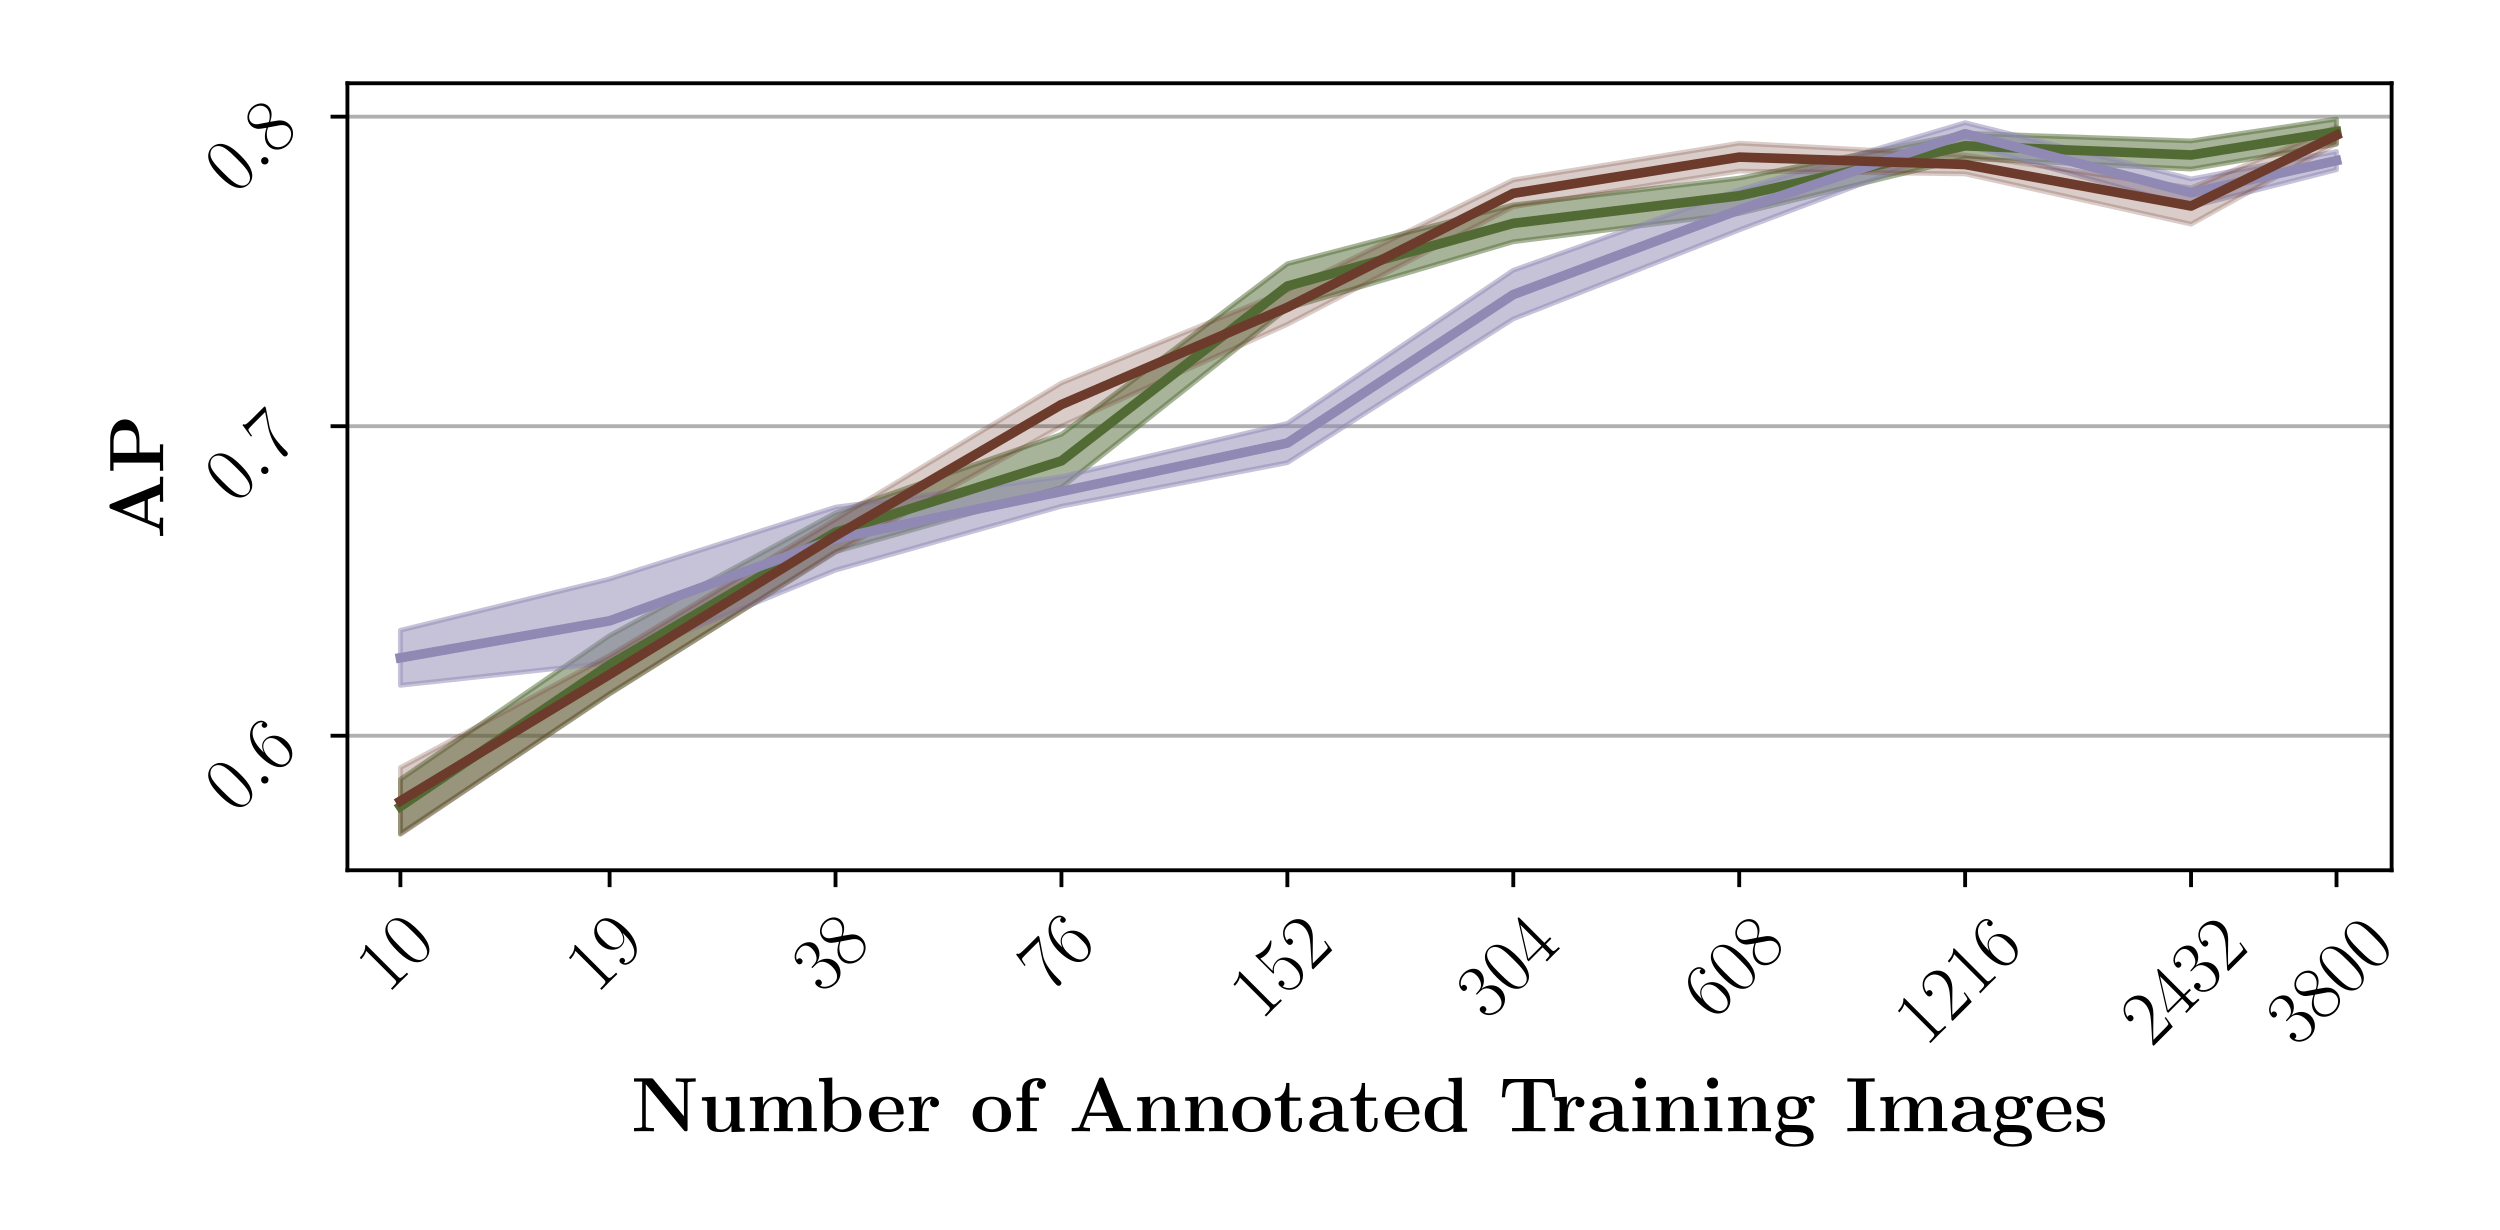 <?xml version="1.0" encoding="utf-8" standalone="no"?>
<!DOCTYPE svg PUBLIC "-//W3C//DTD SVG 1.1//EN"
  "http://www.w3.org/Graphics/SVG/1.1/DTD/svg11.dtd">
<!-- Created with matplotlib (https://matplotlib.org/) -->
<svg height="255.118pt" version="1.1" viewBox="0 0 518.74 255.118" width="518.74pt" xmlns="http://www.w3.org/2000/svg" xmlns:xlink="http://www.w3.org/1999/xlink">
 <defs>
  <style type="text/css">
*{stroke-linecap:butt;stroke-linejoin:round;}
  </style>
 </defs>
 <g id="figure_1">
  <g id="patch_1">
   <path d="M 0 255.118 
L 518.74 255.118 
L 518.74 0 
L 0 0 
z
" style="fill:#ffffff;"/>
  </g>
  <g id="axes_1">
   <g id="patch_2">
    <path d="M 72.089 180.577 
L 496.252 180.577 
L 496.252 17.28 
L 72.089 17.28 
z
" style="fill:#ffffff;"/>
   </g>
   <g id="matplotlib.axis_1">
    <g id="xtick_1">
     <g id="line2d_1">
      <defs>
       <path d="M 0 0 
L 0 3.5 
" id="m25ded9c1b1" style="stroke:#000000;stroke-width:0.8;"/>
      </defs>
      <g>
       <use style="stroke:#000000;stroke-width:0.8;" x="83.08" xlink:href="#m25ded9c1b1" y="180.577"/>
      </g>
     </g>
     <g id="text_1">
      <!-- 10 -->
      <defs>
       <path d="M 26.594 63.797 
C 26.594 65.891 26.5 66 25.094 66 
C 21.203 61.359 15.297 59.891 9.703 59.688 
C 9.406 59.688 8.906 59.688 8.797 59.5 
C 8.703 59.297 8.703 59.094 8.703 57 
C 11.797 57 17 57.594 21 59.984 
L 21 7.297 
C 21 3.797 20.797 2.594 12.203 2.594 
L 9.203 2.594 
L 9.203 0 
C 14 0.094 19 0.188 23.797 0.188 
C 28.594 0.188 33.594 0.094 38.406 0 
L 38.406 2.594 
L 35.406 2.594 
C 26.797 2.594 26.594 3.688 26.594 7.297 
z
" id="CMR17-49"/>
       <path d="M 42 31.844 
C 42 37.969 41.906 48.422 37.703 56.453 
C 34 63.484 28.094 66 22.906 66 
C 18.094 66 12 63.781 8.203 56.562 
C 4.203 49.016 3.797 39.672 3.797 31.844 
C 3.797 26.109 3.906 17.375 7 9.734 
C 11.297 -0.609 19 -2 22.906 -2 
C 27.5 -2 34.5 -0.109 38.594 9.438 
C 41.594 16.375 42 24.5 42 31.844 
z
M 22.906 -0.406 
C 16.5 -0.406 12.703 5.125 11.297 12.75 
C 10.203 18.688 10.203 27.328 10.203 32.953 
C 10.203 40.688 10.203 47.109 11.5 53.234 
C 13.406 61.781 19 64.391 22.906 64.391 
C 27 64.391 32.297 61.672 34.203 53.438 
C 35.5 47.719 35.594 40.984 35.594 32.953 
C 35.594 26.422 35.594 18.375 34.406 12.453 
C 32.297 1.5 26.406 -0.406 22.906 -0.406 
z
" id="CMR17-48"/>
      </defs>
      <g transform="translate(80.379 206.441)rotate(-45)scale(0.16 -0.16)">
       <use transform="scale(0.996)" xlink:href="#CMR17-49"/>
       <use transform="translate(45.69 0)scale(0.996)" xlink:href="#CMR17-48"/>
      </g>
     </g>
    </g>
    <g id="xtick_2">
     <g id="line2d_2">
      <g>
       <use style="stroke:#000000;stroke-width:0.8;" x="126.489" xlink:href="#m25ded9c1b1" y="180.577"/>
      </g>
     </g>
     <g id="text_2">
      <!-- 19 -->
      <defs>
       <path d="M 35.203 29.234 
C 35.203 7 26.094 0.391 18.594 0.391 
C 16.297 0.391 10.703 0.672 8.406 4.391 
C 11 4 12.906 5.391 12.906 7.891 
C 12.906 10.594 10.703 11.5 9.297 11.5 
C 8.406 11.5 5.703 11.094 5.703 7.688 
C 5.703 1.062 11.594 -2 18.797 -2 
C 30.297 -2 42 10.391 42 32.656 
C 42 60.266 30.797 66 23.203 66 
C 13.297 66 3.797 57.25 3.797 43.75 
C 3.797 31.25 11.906 22 22.094 22 
C 30.5 22 34.203 29.844 35.203 33.156 
z
M 22.297 23.594 
C 19.594 23.594 15.797 24.094 12.703 30.141 
C 10.594 34.078 10.594 38.703 10.594 43.641 
C 10.594 49.594 10.594 53.719 13.406 58.156 
C 14.797 60.266 17.406 63.688 23.203 63.688 
C 35 63.688 35 45.453 35 41.422 
C 35 34.266 31.797 23.594 22.297 23.594 
z
" id="CMR17-57"/>
      </defs>
      <g transform="translate(123.788 206.441)rotate(-45)scale(0.16 -0.16)">
       <use transform="scale(0.996)" xlink:href="#CMR17-49"/>
       <use transform="translate(45.69 0)scale(0.996)" xlink:href="#CMR17-57"/>
      </g>
     </g>
    </g>
    <g id="xtick_3">
     <g id="line2d_3">
      <g>
       <use style="stroke:#000000;stroke-width:0.8;" x="173.367" xlink:href="#m25ded9c1b1" y="180.577"/>
      </g>
     </g>
     <g id="text_3">
      <!-- 38 -->
      <defs>
       <path d="M 22.094 34 
C 31 34 34.906 26.141 34.906 17.094 
C 34.906 5.031 28.5 0.391 22.703 0.391 
C 17.406 0.391 8.797 3.016 6.094 10.797 
C 6.594 10.594 7.094 10.594 7.594 10.594 
C 10 10.594 11.797 12.188 11.797 14.797 
C 11.797 17.688 9.594 19 7.594 19 
C 5.906 19 3.297 18.188 3.297 14.484 
C 3.297 5.234 12.297 -2 22.906 -2 
C 34 -2 42.5 6.75 42.5 16.984 
C 42.5 26.844 34.5 34 25 35.094 
C 32.594 36.672 39.906 43.375 39.906 52.391 
C 39.906 60.25 32 66 23 66 
C 13.906 66 5.906 60.344 5.906 52.297 
C 5.906 48.797 8.5 48.188 9.797 48.188 
C 11.906 48.188 13.703 49.484 13.703 52.094 
C 13.703 54.688 11.906 56 9.797 56 
C 9.406 56 8.906 56 8.5 55.797 
C 11.406 62.484 19.297 63.688 22.797 63.688 
C 26.297 63.688 32.906 61.969 32.906 52.297 
C 32.906 49.484 32.5 44.547 29.094 40.219 
C 26.094 36.391 22.703 36.188 19.406 35.891 
C 18.906 35.891 16.594 35.688 16.203 35.688 
C 15.5 35.594 15.094 35.5 15.094 34.797 
C 15.094 34.094 15.203 34 17.203 34 
z
" id="CMR17-51"/>
       <path d="M 27.203 35.766 
C 33.5 38.969 39.906 43.797 39.906 51.531 
C 39.906 60.688 31.094 66 23 66 
C 13.906 66 5.906 59.375 5.906 50.234 
C 5.906 47.719 6.5 43.391 10.406 39.578 
C 11.406 38.578 15.594 35.562 18.297 33.656 
C 13.797 31.344 3.297 25.812 3.297 14.766 
C 3.297 4.406 13.094 -2 22.797 -2 
C 33.5 -2 42.5 5.719 42.5 15.969 
C 42.5 25.109 36.406 29.328 32.406 32.047 
z
M 14.094 44.609 
C 13.297 45.109 9.297 48.219 9.297 52.938 
C 9.297 59.078 15.594 63.688 22.797 63.688 
C 30.703 63.688 36.5 58.062 36.5 51.531 
C 36.5 42.188 26.094 36.859 25.594 36.859 
C 25.5 36.859 25.406 36.859 24.594 37.469 
z
M 32.5 24 
C 34 22.906 38.797 19.578 38.797 13.453 
C 38.797 6.016 31.406 0.391 23 0.391 
C 13.906 0.391 7 6.922 7 14.859 
C 7 22.797 13.094 29.438 20 32.547 
z
" id="CMR17-56"/>
      </defs>
      <g transform="translate(170.666 206.441)rotate(-45)scale(0.16 -0.16)">
       <use transform="scale(0.996)" xlink:href="#CMR17-51"/>
       <use transform="translate(45.69 0)scale(0.996)" xlink:href="#CMR17-56"/>
      </g>
     </g>
    </g>
    <g id="xtick_4">
     <g id="line2d_4">
      <g>
       <use style="stroke:#000000;stroke-width:0.8;" x="220.245" xlink:href="#m25ded9c1b1" y="180.577"/>
      </g>
     </g>
     <g id="text_4">
      <!-- 76 -->
      <defs>
       <path d="M 45.094 61.797 
L 45.094 64 
L 21.594 64 
C 9.906 64 9.703 65.094 9.297 67 
L 7.5 67 
L 4.594 48.5 
L 6.406 48.5 
C 6.703 50.406 7.406 55.5 8.594 57.391 
C 9.203 58.188 16.594 58.188 18.297 58.188 
L 40.297 58.188 
L 29.203 41.719 
C 21.797 30.641 16.703 15.672 16.703 2.594 
C 16.703 1.391 16.703 -2 20.297 -2 
C 23.906 -2 23.906 1.391 23.906 2.688 
L 23.906 7.281 
C 23.906 23.656 26.703 34.438 31.297 41.312 
z
" id="CMR17-55"/>
       <path d="M 10.594 34.344 
C 10.594 58 21.797 63.688 28.297 63.688 
C 30.406 63.688 35.5 63.266 37.5 59.094 
C 35.906 59.094 32.906 59.094 32.906 55.594 
C 32.906 52.891 35.094 52 36.5 52 
C 37.406 52 40.094 52.391 40.094 55.797 
C 40.094 62.297 35.094 66 28.203 66 
C 16.297 66 3.797 53.297 3.797 31.422 
C 3.797 4.016 15.094 -2 23.094 -2 
C 32.797 -2 42 6.734 42 20.234 
C 42 32.828 33.906 42 23.703 42 
C 17.594 42 13.094 37.969 10.594 30.922 
z
M 23.094 0.391 
C 10.797 0.391 10.797 18.938 10.797 22.656 
C 10.797 29.906 14.203 40.391 23.5 40.391 
C 25.203 40.391 30.094 40.391 33.406 33.438 
C 35.203 29.516 35.203 25.375 35.203 20.344 
C 35.203 14.906 35.203 10.875 33.094 6.844 
C 30.906 2.703 27.703 0.391 23.094 0.391 
z
" id="CMR17-54"/>
      </defs>
      <g transform="translate(217.544 206.441)rotate(-45)scale(0.16 -0.16)">
       <use transform="scale(0.996)" xlink:href="#CMR17-55"/>
       <use transform="translate(45.69 0)scale(0.996)" xlink:href="#CMR17-54"/>
      </g>
     </g>
    </g>
    <g id="xtick_5">
     <g id="line2d_5">
      <g>
       <use style="stroke:#000000;stroke-width:0.8;" x="267.123" xlink:href="#m25ded9c1b1" y="180.577"/>
      </g>
     </g>
     <g id="text_5">
      <!-- 152 -->
      <defs>
       <path d="M 11.406 58.594 
C 12.406 58.188 16.5 56.891 20.703 56.891 
C 30 56.891 35.094 61.891 38 64.688 
C 38 65.484 38 66 37.406 66 
C 37.297 66 37.094 66 36.297 65.594 
C 32.797 64.094 28.703 63 23.703 63 
C 20.703 63 16.203 63.359 11.297 65.484 
C 10.203 66 10 66 9.906 66 
C 9.406 66 9.297 65.891 9.297 63.906 
L 9.297 34.859 
C 9.297 33.016 9.297 32.5 10.297 32.5 
C 10.797 32.5 11 32.703 11.5 33.422 
C 14.703 38.047 19.094 40 24.094 40 
C 27.594 40 35.094 37.734 35.094 20.203 
C 35.094 16.984 35.094 11.188 32.094 6.594 
C 29.594 2.484 25.703 0.391 21.406 0.391 
C 14.797 0.391 8.094 4.984 6.297 12.688 
C 6.703 12.594 7.5 12.391 7.906 12.391 
C 9.203 12.391 11.703 13.094 11.703 16.188 
C 11.703 18.891 9.797 20 7.906 20 
C 5.594 20 4.094 18.594 4.094 15.797 
C 4.094 7.094 11 -2 21.594 -2 
C 31.906 -2 41.703 6.891 41.703 19.797 
C 41.703 32.094 33.906 41.594 24.203 41.594 
C 19.094 41.594 14.797 39.688 11.406 36 
z
" id="CMR17-53"/>
       <path d="M 41.703 15.469 
L 39.906 15.469 
C 38.906 8.391 38.094 7.188 37.703 6.594 
C 37.203 5.797 30 5.797 28.594 5.797 
L 9.406 5.797 
C 13 9.688 20 16.766 28.5 24.938 
C 34.594 30.719 41.703 37.5 41.703 47.391 
C 41.703 59.188 32.297 66 21.797 66 
C 10.797 66 4.094 56.297 4.094 47.297 
C 4.094 43.391 7 42.891 8.203 42.891 
C 9.203 42.891 12.203 43.484 12.203 46.984 
C 12.203 50.094 9.594 51 8.203 51 
C 7.594 51 7 50.891 6.594 50.688 
C 8.5 59.188 14.297 63.391 20.406 63.391 
C 29.094 63.391 34.797 56.5 34.797 47.391 
C 34.797 38.703 29.703 31.219 24 24.734 
L 4.094 2.297 
L 4.094 0 
L 39.297 0 
z
" id="CMR17-50"/>
      </defs>
      <g transform="translate(261.663 211.959)rotate(-45)scale(0.16 -0.16)">
       <use transform="scale(0.996)" xlink:href="#CMR17-49"/>
       <use transform="translate(45.69 0)scale(0.996)" xlink:href="#CMR17-53"/>
       <use transform="translate(91.381 0)scale(0.996)" xlink:href="#CMR17-50"/>
      </g>
     </g>
    </g>
    <g id="xtick_6">
     <g id="line2d_6">
      <g>
       <use style="stroke:#000000;stroke-width:0.8;" x="314.001" xlink:href="#m25ded9c1b1" y="180.577"/>
      </g>
     </g>
     <g id="text_6">
      <!-- 304 -->
      <defs>
       <path d="M 33.594 64.797 
C 33.594 66.891 33.5 67 31.703 67 
L 2 19.594 
L 2 17 
L 27.797 17 
L 27.797 7.188 
C 27.797 3.594 27.594 2.594 20.594 2.594 
L 18.703 2.594 
L 18.703 0 
C 21.906 0.188 27.297 0.188 30.703 0.188 
C 34.094 0.188 39.5 0.188 42.703 0 
L 42.703 2.594 
L 40.797 2.594 
C 33.797 2.594 33.594 3.594 33.594 7.188 
L 33.594 17 
L 43.797 17 
L 43.797 19.594 
L 33.594 19.594 
z
M 28.094 58.172 
L 28.094 19.594 
L 4 19.594 
z
" id="CMR17-52"/>
      </defs>
      <g transform="translate(308.541 211.959)rotate(-45)scale(0.16 -0.16)">
       <use transform="scale(0.996)" xlink:href="#CMR17-51"/>
       <use transform="translate(45.69 0)scale(0.996)" xlink:href="#CMR17-48"/>
       <use transform="translate(91.381 0)scale(0.996)" xlink:href="#CMR17-52"/>
      </g>
     </g>
    </g>
    <g id="xtick_7">
     <g id="line2d_7">
      <g>
       <use style="stroke:#000000;stroke-width:0.8;" x="360.879" xlink:href="#m25ded9c1b1" y="180.577"/>
      </g>
     </g>
     <g id="text_7">
      <!-- 608 -->
      <g transform="translate(355.419 211.959)rotate(-45)scale(0.16 -0.16)">
       <use transform="scale(0.996)" xlink:href="#CMR17-54"/>
       <use transform="translate(45.69 0)scale(0.996)" xlink:href="#CMR17-48"/>
       <use transform="translate(91.381 0)scale(0.996)" xlink:href="#CMR17-56"/>
      </g>
     </g>
    </g>
    <g id="xtick_8">
     <g id="line2d_8">
      <g>
       <use style="stroke:#000000;stroke-width:0.8;" x="407.757" xlink:href="#m25ded9c1b1" y="180.577"/>
      </g>
     </g>
     <g id="text_8">
      <!-- 1216 -->
      <g transform="translate(399.538 217.477)rotate(-45)scale(0.16 -0.16)">
       <use transform="scale(0.996)" xlink:href="#CMR17-49"/>
       <use transform="translate(45.69 0)scale(0.996)" xlink:href="#CMR17-50"/>
       <use transform="translate(91.381 0)scale(0.996)" xlink:href="#CMR17-49"/>
       <use transform="translate(137.071 0)scale(0.996)" xlink:href="#CMR17-54"/>
      </g>
     </g>
    </g>
    <g id="xtick_9">
     <g id="line2d_9">
      <g>
       <use style="stroke:#000000;stroke-width:0.8;" x="454.635" xlink:href="#m25ded9c1b1" y="180.577"/>
      </g>
     </g>
     <g id="text_9">
      <!-- 2432 -->
      <g transform="translate(446.416 217.477)rotate(-45)scale(0.16 -0.16)">
       <use transform="scale(0.996)" xlink:href="#CMR17-50"/>
       <use transform="translate(45.69 0)scale(0.996)" xlink:href="#CMR17-52"/>
       <use transform="translate(91.381 0)scale(0.996)" xlink:href="#CMR17-51"/>
       <use transform="translate(137.071 0)scale(0.996)" xlink:href="#CMR17-50"/>
      </g>
     </g>
    </g>
    <g id="xtick_10">
     <g id="line2d_10">
      <g>
       <use style="stroke:#000000;stroke-width:0.8;" x="484.817" xlink:href="#m25ded9c1b1" y="180.577"/>
      </g>
     </g>
     <g id="text_10">
      <!-- 3800 -->
      <g transform="translate(476.599 217.477)rotate(-45)scale(0.16 -0.16)">
       <use transform="scale(0.996)" xlink:href="#CMR17-51"/>
       <use transform="translate(45.69 0)scale(0.996)" xlink:href="#CMR17-56"/>
       <use transform="translate(91.381 0)scale(0.996)" xlink:href="#CMR17-48"/>
       <use transform="translate(137.071 0)scale(0.996)" xlink:href="#CMR17-48"/>
      </g>
     </g>
    </g>
    <g id="text_11">
     <!-- \textbf{Number of Annotated Training Images} -->
     <defs>
      <path d="M 29 67.797 
C 28 68.891 27.906 69 25.906 69 
L 3.797 69 
L 3.797 64.688 
L 14.406 64.688 
L 14.406 7.312 
C 14.406 5.094 14.297 5 11.703 4.594 
C 9.906 4.391 7.906 4.297 6.094 4.297 
L 3.797 4.297 
L 3.797 0 
C 6.094 0.188 13.906 0.188 16.703 0.188 
C 19.5 0.188 27.406 0.188 29.703 0 
L 29.703 4.297 
L 27.406 4.297 
C 24.703 4.297 24.5 4.297 22.094 4.594 
C 19.203 5 19.094 5.094 19.094 7.312 
L 19.094 61.266 
L 68.594 1.297 
C 69.703 0.094 69.797 0 71.094 0 
C 73.5 0 73.5 0.594 73.5 2.891 
L 73.5 61.672 
C 73.5 63.891 73.594 63.984 76.203 64.391 
C 78 64.594 80 64.688 81.797 64.688 
L 84.094 64.688 
L 84.094 69 
C 81.797 68.797 74 68.797 71.203 68.797 
C 68.406 68.797 60.5 68.797 58.203 69 
L 58.203 64.688 
L 60.5 64.688 
C 63.203 64.688 63.406 64.688 65.797 64.391 
C 68.703 63.984 68.797 63.891 68.797 61.672 
L 68.797 19.594 
z
" id="CMBX12-78"/>
      <path d="M 35.297 44.188 
L 35.297 39.891 
C 41.5 39.891 42.203 39.891 42.203 35.953 
L 42.203 16.141 
C 42.203 8.453 37.703 2.297 29.906 2.297 
C 22.406 2.297 22 4.812 22 10.375 
L 22 45 
L 4.203 44.188 
L 4.203 39.891 
C 10.406 39.891 11.094 39.891 11.094 35.953 
L 11.094 12 
C 11.094 1.891 17.797 -1 28.5 -1 
C 30.906 -1 38.297 -1 42.594 7.141 
L 42.703 7.141 
L 42.703 -1 
L 60 -0.406 
L 60 3.906 
C 53.797 3.906 53.094 3.906 53.094 7.844 
L 53.094 45 
z
" id="CMBX12-117"/>
      <path d="M 84.406 30.594 
C 84.406 39.797 80.5 45 69.297 45 
C 59.203 45 54.5 38.188 52.906 35 
C 51.297 43.484 44.5 45 38.094 45 
C 28.5 45 23.297 38.797 21.203 34 
L 21.094 34 
L 21.094 45 
L 4.203 44.188 
L 4.203 39.891 
C 10.406 39.891 11.094 39.891 11.094 36 
L 11.094 4.297 
L 4.203 4.297 
L 4.203 0 
C 6.5 0.188 13.703 0.188 16.5 0.188 
C 19.297 0.188 26.594 0.188 28.906 0 
L 28.906 4.297 
L 22 4.297 
L 22 25.594 
C 22 36.5 30.094 41.688 36.406 41.688 
C 40.094 41.688 42.297 39.5 42.297 31.688 
L 42.297 4.297 
L 35.406 4.297 
L 35.406 0 
C 37.703 0.188 44.906 0.188 47.703 0.188 
C 50.5 0.188 57.797 0.188 60.094 0 
L 60.094 4.297 
L 53.203 4.297 
L 53.203 25.594 
C 53.203 36.5 61.297 41.688 67.594 41.688 
C 71.297 41.688 73.5 39.5 73.5 31.688 
L 73.5 4.297 
L 66.594 4.297 
L 66.594 0 
C 68.906 0.188 76.094 0.188 78.906 0.188 
C 81.703 0.188 89 0.188 91.297 0 
L 91.297 4.297 
L 84.406 4.297 
z
" id="CMBX12-109"/>
      <path d="M 20.797 70 
L 3.5 69.188 
L 3.5 64.891 
C 9.703 64.891 10.406 64.891 10.406 60.875 
L 10.406 -0.406 
L 14.594 -0.406 
C 16.297 1.5 18 3.406 19.594 5.422 
C 24.703 0.094 30.203 -1 34.203 -1 
C 48 -1 58.594 7.438 58.594 22.094 
C 58.594 35.938 49.203 45 35.5 45 
C 29.594 45 24.906 43.094 20.797 39.875 
z
M 21.297 35.031 
C 24.797 39.875 30 41.688 34.203 41.688 
C 46.594 41.688 46.594 28.859 46.594 22.188 
C 46.594 17.656 46.594 11.891 44.203 8.156 
C 41.094 3.297 36.406 2.297 33.203 2.297 
C 26.406 2.297 22.703 7.141 21.297 9.359 
z
" id="CMBX12-98"/>
      <path d="M 45.203 22 
C 47.5 22 48.094 22 48.094 24.5 
C 48.094 27.469 47.406 34.875 42.797 39.516 
C 38.594 43.688 33 45 27.203 45 
C 11.594 45 3.094 34.875 3.094 22.391 
C 3.094 8.172 13.406 -1 28.5 -1 
C 43.594 -1 48.094 9.703 48.094 11.422 
C 48.094 12.953 46.594 12.953 46 12.953 
C 44.406 12.953 44.297 12.641 43.703 11.328 
C 41.094 4.719 34.5 2.594 29.703 2.594 
C 15.203 2.594 15.094 16.297 15.094 22 
z
M 15.094 24.891 
C 15.297 28.938 15.406 32.797 17.5 36.359 
C 19.406 39.516 22.906 41.688 27.203 41.688 
C 37.906 41.688 38.797 29.828 38.906 24.891 
z
" id="CMBX12-101"/>
      <path d="M 20.797 22.5 
C 20.797 25.797 21.5 41.688 33.203 41.688 
C 31.797 40.594 31.094 38.891 31.094 37.094 
C 31.094 33 34.406 31.297 36.906 31.297 
C 39.406 31.297 42.703 33 42.703 37.094 
C 42.703 42.188 37.5 45 32.703 45 
C 24.797 45 21.406 38.094 20 33.891 
L 19.906 33.891 
L 19.906 45 
L 3.5 44.188 
L 3.5 39.891 
C 9.703 39.891 10.406 39.891 10.406 36 
L 10.406 4.297 
L 3.5 4.297 
L 3.5 0 
C 5.797 0.188 13.297 0.188 16.094 0.188 
C 19 0.188 27.094 0.188 29.5 0 
L 29.5 4.297 
L 20.797 4.297 
z
" id="CMBX12-114"/>
      <path d="M 53 21.547 
C 53 35.078 43.797 45 28.094 45 
C 11.797 45 3.094 34.578 3.094 21.547 
C 3.094 8.406 12.297 -1 28 -1 
C 44.297 -1 53 8.906 53 21.547 
z
M 28.094 2.594 
C 15.094 2.594 15.094 14.328 15.094 22.547 
C 15.094 27.25 15.094 32.266 17 35.875 
C 19.203 39.891 23.703 41.688 28 41.688 
C 33.703 41.688 37.297 38.984 39 36.172 
C 41 32.562 41 27.359 41 22.547 
C 41 14.219 41 2.594 28.094 2.594 
z
" id="CMBX12-111"/>
      <path d="M 21.703 39.688 
L 33.094 39.688 
L 33.094 44 
L 21.203 44 
L 21.203 54.156 
C 21.203 64.406 27.797 66 31.094 66 
C 32.203 66 32.406 65.891 33 65.688 
C 31.5 64.703 30.594 63.031 30.594 60.953 
C 30.594 57.016 33.797 55.234 36.406 55.234 
C 38.594 55.234 42.203 56.719 42.203 61.062 
C 42.203 65.109 38.594 69.297 31.5 69.297 
C 22.406 69.297 11.297 65.5 11.297 54.047 
L 11.297 44 
L 3.906 44 
L 3.906 39.688 
L 11.297 39.688 
L 11.297 4.297 
L 4.406 4.297 
L 4.406 0 
C 6.703 0.188 14.203 0.188 17 0.188 
C 19.906 0.188 28 0.188 30.406 0 
L 30.406 4.297 
L 21.703 4.297 
z
" id="CMBX12-102"/>
      <path d="M 45.797 67.703 
C 45.094 69.5 44.906 70 42.5 70 
C 40 70 39.797 69.5 39.094 67.703 
L 14.297 6.703 
C 13.594 5.094 13.594 4.891 10.797 4.594 
C 8.297 4.297 7.906 4.297 5.703 4.297 
L 3.906 4.297 
L 3.906 0 
C 6.5 0.188 12.5 0.188 15.406 0.188 
C 18.094 0.188 25.406 0.188 27.703 0 
L 27.703 4.297 
C 25.5 4.297 21.703 4.297 18.906 5.406 
C 19.203 6.312 19.203 6.5 19.406 6.906 
L 24.703 20 
L 51.5 20 
L 57.797 4.297 
L 48.406 4.297 
L 48.406 0 
C 51.594 0.188 61.297 0.188 65.094 0.188 
C 68.297 0.188 78.5 0.188 81 0 
L 81 4.297 
L 71.5 4.297 
z
M 38.094 53.031 
L 49.703 24.297 
L 26.406 24.297 
z
" id="CMBX12-65"/>
      <path d="M 53.094 30.594 
C 53.094 40.094 49 45 38 45 
C 30.797 45 24.594 41.5 21.203 34 
L 21.094 34 
L 21.094 45 
L 4.203 44.188 
L 4.203 39.891 
C 10.406 39.891 11.094 39.891 11.094 36 
L 11.094 4.297 
L 4.203 4.297 
L 4.203 0 
C 6.5 0.188 13.703 0.188 16.5 0.188 
C 19.297 0.188 26.594 0.188 28.906 0 
L 28.906 4.297 
L 22 4.297 
L 22 25.594 
C 22 36.391 30 41.688 36.406 41.688 
C 40.094 41.688 42.203 39.297 42.203 31.688 
L 42.203 4.297 
L 35.297 4.297 
L 35.297 0 
C 37.594 0.188 44.797 0.188 47.594 0.188 
C 50.406 0.188 57.703 0.188 60 0 
L 60 4.297 
L 53.094 4.297 
z
" id="CMBX12-110"/>
      <path d="M 21.094 39.688 
L 35.5 39.688 
L 35.5 44 
L 21.094 44 
L 21.094 63 
L 16.906 63 
C 16.797 53.141 12 43.297 2.094 42.984 
L 2.094 39.688 
L 10.203 39.688 
L 10.203 11.891 
C 10.203 1.297 18.406 -1 25.594 -1 
C 33 -1 37.406 4.594 37.406 12 
L 37.406 17.297 
L 33.203 17.297 
L 33.203 12.094 
C 33.203 5.5 30.203 2.594 27.094 2.594 
C 21.094 2.594 21.094 9.297 21.094 11.594 
z
" id="CMBX12-116"/>
      <path d="M 46 29.594 
C 46 38.797 38.703 45 24.594 45 
C 19 45 7.203 44.484 7.203 36.094 
C 7.203 31.891 10.406 30.094 13.094 30.094 
C 16.094 30.094 19 32.188 19 35.984 
C 19 37.891 18.297 39.688 16.594 40.797 
C 19.906 41.688 22.297 41.688 24.203 41.688 
C 31 41.688 35.094 37.891 35.094 29.688 
L 35.094 25.688 
C 19.297 25.688 3.406 21.281 3.406 10.125 
C 3.406 1 15 -1 21.906 -1 
C 29.594 -1 34.5 3.203 36.5 7.625 
C 36.5 3.906 36.5 -0.406 46.594 -0.406 
L 51.703 -0.406 
C 53.797 -0.406 54.594 -0.406 54.594 1.797 
C 54.594 3.906 53.703 3.906 52.297 3.906 
C 46 4 46 5.609 46 7.922 
z
M 35.094 13.547 
C 35.094 4.094 26.703 2.297 23.5 2.297 
C 18.594 2.297 14.5 5.609 14.5 10.234 
C 14.5 19.375 25.297 22.484 35.094 23 
z
" id="CMBX12-97"/>
      <path d="M 34.703 69.188 
L 34.703 64.891 
C 40.906 64.891 41.594 64.891 41.594 60.875 
L 41.594 40.172 
C 39.406 42.094 35 45 28.094 45 
C 13.906 45 3.797 36.141 3.797 22 
C 3.797 7.547 13.703 -1 27 -1 
C 32.5 -1 37.203 0.891 41.094 4.219 
L 41.094 -1 
L 58.906 -0.406 
L 58.906 3.906 
C 52.703 3.906 52 3.906 52 7.844 
L 52 70 
z
M 41.094 9.766 
C 36.906 3.609 31.797 2.297 28.203 2.297 
C 15.797 2.297 15.797 15.125 15.797 21.797 
C 15.797 26.547 15.797 31.594 18 35.438 
C 21.094 41.094 27 41.688 29.297 41.688 
C 33.406 41.688 37.797 39.875 41.094 35.438 
z
" id="CMBX12-100"/>
      <path d="M 72 68.094 
L 6.094 68.094 
L 4.094 44.266 
L 8.297 44.266 
C 9.203 55.234 10 63.797 24.406 63.797 
L 32.5 63.797 
L 32.5 4.297 
L 17.406 4.297 
L 17.406 0 
C 25.406 0.188 35.703 0.188 39.094 0.188 
C 45.203 0.188 52.797 0.188 60.797 0 
L 60.797 4.297 
L 45.703 4.297 
L 45.703 63.797 
L 53.703 63.797 
C 68.094 63.797 68.906 55.344 69.797 44.266 
L 74 44.266 
z
" id="CMBX12-84"/>
      <path d="M 22.297 62.797 
C 22.297 66.891 19 70 15.094 70 
C 11 70 7.906 66.594 7.906 62.797 
C 7.906 58.984 11 55.594 15.094 55.594 
C 19 55.594 22.297 58.688 22.297 62.797 
z
M 4.703 44.188 
L 4.703 39.891 
C 10.594 39.891 11.297 39.891 11.297 35.984 
L 11.297 4.297 
L 4.406 4.297 
L 4.406 0 
C 6.703 0.188 13.594 0.188 16.297 0.188 
C 19.094 0.188 25.5 0.188 27.906 0 
L 27.906 4.297 
L 21.703 4.297 
L 21.703 45 
z
" id="CMBX12-105"/>
      <path d="M 13 18.391 
C 17.797 15.797 23.406 15.797 24.906 15.797 
C 38.703 15.797 44.203 23.531 44.203 30.594 
C 44.203 35.734 41.297 39.359 40.094 40.375 
C 43 41.984 45.406 42.391 47.094 42.594 
C 46.797 42.094 46.5 41.688 46.5 40.375 
C 46.5 38.25 47.906 36.344 50.5 36.344 
C 53.094 36.344 54.5 38.25 54.5 40.375 
C 54.5 42.797 52.703 46 48.5 46 
C 44.203 46 40.094 43.891 38 42.094 
C 33.906 44.484 30 45.391 24.906 45.391 
C 11.094 45.391 5.594 37.656 5.594 30.594 
C 5.594 27.469 6.594 23.328 10.797 19.906 
C 9.094 17.984 7.297 14.469 7.297 10.828 
C 7.297 6.5 9.594 2.797 11.703 1.188 
C 9.297 0.594 3.094 -1.703 3.094 -7.406 
C 3.094 -13.312 9.594 -20 28 -20 
C 44.594 -20 53 -14.609 53 -7.109 
C 53 1.688 47.203 4.594 44.703 5.797 
C 39.906 8.188 33.5 8.188 24.703 8.188 
C 22.203 8.188 17.797 8.188 17.297 8.297 
C 13 9 11.797 12.859 11.797 14.781 
C 11.797 15.594 11.906 17.094 13 18.391 
z
M 24.906 19 
C 16.203 19 16.203 25.953 16.203 30.594 
C 16.203 35.234 16.203 42.188 24.906 42.188 
C 33.594 42.188 33.594 35.234 33.594 30.594 
C 33.594 25.953 33.594 19 24.906 19 
z
M 30.5 -1 
C 37.797 -1 44.797 -2.312 44.797 -7.5 
C 44.797 -11 41.297 -16.812 28.094 -16.812 
C 14.906 -16.812 11.297 -11.203 11.297 -7.406 
C 11.297 -1 17.594 -1 19.094 -1 
z
" id="CMBX12-103"/>
      <path d="M 27.5 64.688 
L 38.703 64.688 
L 38.703 69 
C 35.094 68.797 25.094 68.797 20.906 68.797 
C 16.703 68.797 6.703 68.797 3.094 69 
L 3.094 64.688 
L 14.297 64.688 
L 14.297 4.297 
L 3.094 4.297 
L 3.094 0 
C 6.703 0.188 16.703 0.188 20.906 0.188 
C 25.094 0.188 35.094 0.188 38.703 0 
L 38.703 4.297 
L 27.5 4.297 
z
" id="CMBX12-73"/>
      <path d="M 37.703 42.391 
C 37.703 44.297 37.703 45 36.203 45 
C 35.594 45 35.406 45 33.906 44.094 
C 33.5 43.797 32.406 43.094 31.906 42.797 
C 29.094 44.391 25.406 45 21.797 45 
C 18.797 45 3.797 45 3.797 31.969 
C 3.797 21.438 16.203 19.234 19.297 18.734 
C 22 18.234 25.297 17.625 25.703 17.625 
C 29.703 16.734 33.703 14.219 33.703 10.016 
C 33.703 2.297 24.594 2.297 22.5 2.297 
C 17.406 2.297 11.094 3.891 8.297 13.625 
C 7.703 15.625 7.594 15.719 5.906 15.719 
C 3.797 15.719 3.797 15.422 3.797 13.125 
L 3.797 1.594 
C 3.797 -0.312 3.797 -1 5.297 -1 
C 6 -1 6.203 -1 8.203 0.594 
L 10.797 2.5 
C 15.297 -1 20.703 -1 22.5 -1 
C 28 -1 40.5 0.188 40.5 13.516 
C 40.5 18.328 37.906 21.641 35.906 23.438 
C 31.797 26.859 28.406 27.453 23 28.453 
C 16.594 29.562 10.594 30.656 10.594 35.469 
C 10.594 41.984 19.5 41.984 21.594 41.984 
C 32.703 41.984 33.297 34.969 33.5 32.469 
C 33.594 31.172 34.406 31.172 35.594 31.172 
C 37.703 31.172 37.703 31.469 37.703 33.766 
z
" id="CMBX12-115"/>
     </defs>
     <g transform="translate(130.954 234.739)scale(0.16 -0.16)">
      <use transform="scale(0.996)" xlink:href="#CMBX12-78"/>
      <use transform="translate(87.634 0)scale(0.996)" xlink:href="#CMBX12-117"/>
      <use transform="translate(149.901 0)scale(0.996)" xlink:href="#CMBX12-109"/>
      <use transform="translate(240.187 0)scale(0.996)" xlink:href="#CMBX12-98"/>
      <use transform="translate(305.567 0)scale(0.996)" xlink:href="#CMBX12-101"/>
      <use transform="translate(356.706 0)scale(0.996)" xlink:href="#CMBX12-114"/>
      <use transform="translate(439.844 0)scale(0.996)" xlink:href="#CMBX12-111"/>
      <use transform="translate(495.884 0)scale(0.996)" xlink:href="#CMBX12-102"/>
      <use transform="translate(567.49 0)scale(0.996)" xlink:href="#CMBX12-65"/>
      <use transform="translate(652.127 0)scale(0.996)" xlink:href="#CMBX12-110"/>
      <use transform="translate(714.393 0)scale(0.996)" xlink:href="#CMBX12-110"/>
      <use transform="translate(776.66 0)scale(0.996)" xlink:href="#CMBX12-111"/>
      <use transform="translate(832.699 0)scale(0.996)" xlink:href="#CMBX12-116"/>
      <use transform="translate(876.286 0)scale(0.996)" xlink:href="#CMBX12-97"/>
      <use transform="translate(930.769 0)scale(0.996)" xlink:href="#CMBX12-116"/>
      <use transform="translate(974.356 0)scale(0.996)" xlink:href="#CMBX12-101"/>
      <use transform="translate(1025.495 0)scale(0.996)" xlink:href="#CMBX12-100"/>
      <use transform="translate(1125.121 0)scale(0.996)" xlink:href="#CMBX12-84"/>
      <use transform="translate(1193.73 0)scale(0.996)" xlink:href="#CMBX12-114"/>
      <use transform="translate(1239.507 0)scale(0.996)" xlink:href="#CMBX12-97"/>
      <use transform="translate(1293.991 0)scale(0.996)" xlink:href="#CMBX12-105"/>
      <use transform="translate(1325.124 0)scale(0.996)" xlink:href="#CMBX12-110"/>
      <use transform="translate(1387.39 0)scale(0.996)" xlink:href="#CMBX12-105"/>
      <use transform="translate(1418.524 0)scale(0.996)" xlink:href="#CMBX12-110"/>
      <use transform="translate(1480.79 0)scale(0.996)" xlink:href="#CMBX12-103"/>
      <use transform="translate(1574.19 0)scale(0.996)" xlink:href="#CMBX12-73"/>
      <use transform="translate(1615.931 0)scale(0.996)" xlink:href="#CMBX12-109"/>
      <use transform="translate(1709.331 0)scale(0.996)" xlink:href="#CMBX12-97"/>
      <use transform="translate(1763.814 0)scale(0.996)" xlink:href="#CMBX12-103"/>
      <use transform="translate(1819.854 0)scale(0.996)" xlink:href="#CMBX12-101"/>
      <use transform="translate(1870.994 0)scale(0.996)" xlink:href="#CMBX12-115"/>
     </g>
    </g>
   </g>
   <g id="matplotlib.axis_2">
    <g id="ytick_1">
     <g id="line2d_11">
      <path clip-path="url(#p62e46e16f8)" d="M 72.089 152.665 
L 496.252 152.665 
" style="fill:none;stroke:#b0b0b0;stroke-linecap:square;stroke-width:0.8;"/>
     </g>
     <g id="line2d_12">
      <defs>
       <path d="M 0 0 
L -3.5 0 
" id="m6c15ac8f64" style="stroke:#000000;stroke-width:0.8;"/>
      </defs>
      <g>
       <use style="stroke:#000000;stroke-width:0.8;" x="72.089" xlink:href="#m6c15ac8f64" y="152.665"/>
      </g>
     </g>
     <g id="text_12">
      <!-- $0.6$ -->
      <defs>
       <path d="M 18.406 4.797 
C 18.406 7.688 16 9.688 13.594 9.688 
C 10.703 9.688 8.703 7.297 8.703 4.891 
C 8.703 2 11.094 0 13.5 0 
C 16.406 0 18.406 2.391 18.406 4.797 
z
" id="CMMI12-58"/>
      </defs>
      <g transform="translate(48.795 169.06)rotate(-45)scale(0.16 -0.16)">
       <use transform="scale(0.996)" xlink:href="#CMR17-48"/>
       <use transform="translate(45.69 0)scale(0.996)" xlink:href="#CMMI12-58"/>
       <use transform="translate(72.788 0)scale(0.996)" xlink:href="#CMR17-54"/>
      </g>
     </g>
    </g>
    <g id="ytick_2">
     <g id="line2d_13">
      <path clip-path="url(#p62e46e16f8)" d="M 72.089 88.439 
L 496.252 88.439 
" style="fill:none;stroke:#b0b0b0;stroke-linecap:square;stroke-width:0.8;"/>
     </g>
     <g id="line2d_14">
      <g>
       <use style="stroke:#000000;stroke-width:0.8;" x="72.089" xlink:href="#m6c15ac8f64" y="88.439"/>
      </g>
     </g>
     <g id="text_13">
      <!-- $0.7$ -->
      <g transform="translate(48.795 104.833)rotate(-45)scale(0.16 -0.16)">
       <use transform="scale(0.996)" xlink:href="#CMR17-48"/>
       <use transform="translate(45.69 0)scale(0.996)" xlink:href="#CMMI12-58"/>
       <use transform="translate(72.788 0)scale(0.996)" xlink:href="#CMR17-55"/>
      </g>
     </g>
    </g>
    <g id="ytick_3">
     <g id="line2d_15">
      <path clip-path="url(#p62e46e16f8)" d="M 72.089 24.212 
L 496.252 24.212 
" style="fill:none;stroke:#b0b0b0;stroke-linecap:square;stroke-width:0.8;"/>
     </g>
     <g id="line2d_16">
      <g>
       <use style="stroke:#000000;stroke-width:0.8;" x="72.089" xlink:href="#m6c15ac8f64" y="24.212"/>
      </g>
     </g>
     <g id="text_14">
      <!-- $0.8$ -->
      <g transform="translate(48.795 40.607)rotate(-45)scale(0.16 -0.16)">
       <use transform="scale(0.996)" xlink:href="#CMR17-48"/>
       <use transform="translate(45.69 0)scale(0.996)" xlink:href="#CMMI12-58"/>
       <use transform="translate(72.788 0)scale(0.996)" xlink:href="#CMR17-56"/>
      </g>
     </g>
    </g>
    <g id="text_15">
     <!-- \textbf{AP} -->
     <defs>
      <path d="M 27.594 31 
L 44.594 31 
C 61.297 31 70.594 39.484 70.594 49.75 
C 70.594 60.5 61.094 69 44.594 69 
L 3.797 69 
L 3.797 64.688 
L 14.406 64.688 
L 14.406 4.297 
L 3.797 4.297 
L 3.797 0 
C 6.703 0.188 17.406 0.188 21 0.188 
C 24.594 0.188 35.297 0.188 38.203 0 
L 38.203 4.297 
L 27.594 4.297 
z
M 41 64.688 
C 56.5 64.688 56.5 56.516 56.5 49.75 
C 56.5 43.172 56.5 34.797 41 34.797 
L 27.094 34.797 
L 27.094 64.688 
z
" id="CMBX12-80"/>
     </defs>
     <g transform="translate(33.868 111.825)rotate(-90)scale(0.16 -0.16)">
      <use transform="scale(0.996)" xlink:href="#CMBX12-65"/>
      <use transform="translate(84.636 0)scale(0.996)" xlink:href="#CMBX12-80"/>
     </g>
    </g>
   </g>
   <g id="PolyCollection_1">
    <defs>
     <path d="M 83.08 -82.125 
L 83.08 -93.416 
L 126.489 -123.251 
L 173.367 -148.691 
L 220.245 -165.006 
L 267.123 -200.39 
L 314.001 -212.606 
L 360.879 -218.162 
L 407.757 -227.461 
L 454.635 -225.877 
L 484.817 -230.416 
L 484.817 -225.208 
L 484.817 -225.208 
L 454.635 -220.035 
L 407.757 -222.248 
L 360.879 -210.827 
L 314.001 -204.96 
L 267.123 -191.135 
L 220.245 -153.973 
L 173.367 -140.634 
L 126.489 -111.125 
L 83.08 -82.125 
z
" id="m017dc2d01e" style="stroke:#526b34;stroke-opacity:0.5;"/>
    </defs>
    <g clip-path="url(#p62e46e16f8)">
     <use style="fill:#526b34;fill-opacity:0.5;stroke:#526b34;stroke-opacity:0.5;" x="0" xlink:href="#m017dc2d01e" y="255.118"/>
    </g>
   </g>
   <g id="PolyCollection_2">
    <defs>
     <path d="M 83.08 -112.913 
L 83.08 -124.344 
L 126.489 -134.983 
L 173.367 -149.886 
L 220.245 -156.198 
L 267.123 -167.269 
L 314.001 -199.051 
L 360.879 -215.744 
L 407.757 -229.664 
L 454.635 -217.997 
L 484.817 -223.684 
L 484.817 -219.896 
L 484.817 -219.896 
L 454.635 -212.224 
L 407.757 -225.069 
L 360.879 -207.404 
L 314.001 -188.95 
L 267.123 -159.115 
L 220.245 -150.073 
L 173.367 -136.817 
L 126.489 -117.617 
L 83.08 -112.913 
z
" id="mb8fd52969f" style="stroke:#8f89b4;stroke-opacity:0.5;"/>
    </defs>
    <g clip-path="url(#p62e46e16f8)">
     <use style="fill:#8f89b4;fill-opacity:0.5;stroke:#8f89b4;stroke-opacity:0.5;" x="0" xlink:href="#mb8fd52969f" y="255.118"/>
    </g>
   </g>
   <g id="PolyCollection_3">
    <defs>
     <path d="M 83.08 -81.964 
L 83.08 -95.852 
L 126.489 -119.118 
L 173.367 -147.379 
L 220.245 -175.661 
L 267.123 -194.882 
L 314.001 -217.795 
L 360.879 -225.413 
L 407.757 -222.934 
L 454.635 -216.141 
L 484.817 -228.768 
L 484.817 -225.349 
L 484.817 -225.349 
L 454.635 -208.598 
L 407.757 -219.035 
L 360.879 -219.624 
L 314.001 -212.208 
L 267.123 -187.815 
L 220.245 -166.702 
L 173.367 -140.494 
L 126.489 -111.237 
L 83.08 -81.964 
z
" id="m576ce6c795" style="stroke:#6d3b2b;stroke-opacity:0.25;"/>
    </defs>
    <g clip-path="url(#p62e46e16f8)">
     <use style="fill:#6d3b2b;fill-opacity:0.25;stroke:#6d3b2b;stroke-opacity:0.25;" x="0" xlink:href="#m576ce6c795" y="255.118"/>
    </g>
   </g>
   <g id="line2d_17">
    <path clip-path="url(#p62e46e16f8)" d="M 83.08 167.348 
L 126.489 137.93 
L 173.367 110.456 
L 220.245 95.629 
L 267.123 59.356 
L 314.001 46.335 
L 360.879 40.623 
L 407.757 30.263 
L 454.635 32.162 
L 484.817 27.307 
" style="fill:none;stroke:#526b34;stroke-linecap:square;stroke-width:2;"/>
   </g>
   <g id="line2d_18">
    <path clip-path="url(#p62e46e16f8)" d="M 83.08 136.489 
L 126.489 128.818 
L 173.367 111.767 
L 220.245 101.982 
L 267.123 91.926 
L 314.001 61.118 
L 360.879 43.544 
L 407.757 27.751 
L 454.635 40.008 
L 484.817 33.328 
" style="fill:none;stroke:#8f89b4;stroke-linecap:square;stroke-width:2;"/>
   </g>
   <g id="line2d_19">
    <path clip-path="url(#p62e46e16f8)" d="M 83.08 166.21 
L 126.489 139.941 
L 173.367 111.182 
L 220.245 83.937 
L 267.123 63.77 
L 314.001 40.117 
L 360.879 32.6 
L 407.757 34.134 
L 454.635 42.748 
L 484.817 28.06 
" style="fill:none;stroke:#6d3b2b;stroke-linecap:square;stroke-width:2;"/>
   </g>
   <g id="patch_3">
    <path d="M 72.089 180.577 
L 72.089 17.28 
" style="fill:none;stroke:#000000;stroke-linecap:square;stroke-linejoin:miter;stroke-width:0.8;"/>
   </g>
   <g id="patch_4">
    <path d="M 496.252 180.577 
L 496.252 17.28 
" style="fill:none;stroke:#000000;stroke-linecap:square;stroke-linejoin:miter;stroke-width:0.8;"/>
   </g>
   <g id="patch_5">
    <path d="M 72.089 180.577 
L 496.252 180.577 
" style="fill:none;stroke:#000000;stroke-linecap:square;stroke-linejoin:miter;stroke-width:0.8;"/>
   </g>
   <g id="patch_6">
    <path d="M 72.089 17.28 
L 496.252 17.28 
" style="fill:none;stroke:#000000;stroke-linecap:square;stroke-linejoin:miter;stroke-width:0.8;"/>
   </g>
  </g>
 </g>
 <defs>
  <clipPath id="p62e46e16f8">
   <rect height="163.297" width="424.163" x="72.089" y="17.28"/>
  </clipPath>
 </defs>
</svg>
